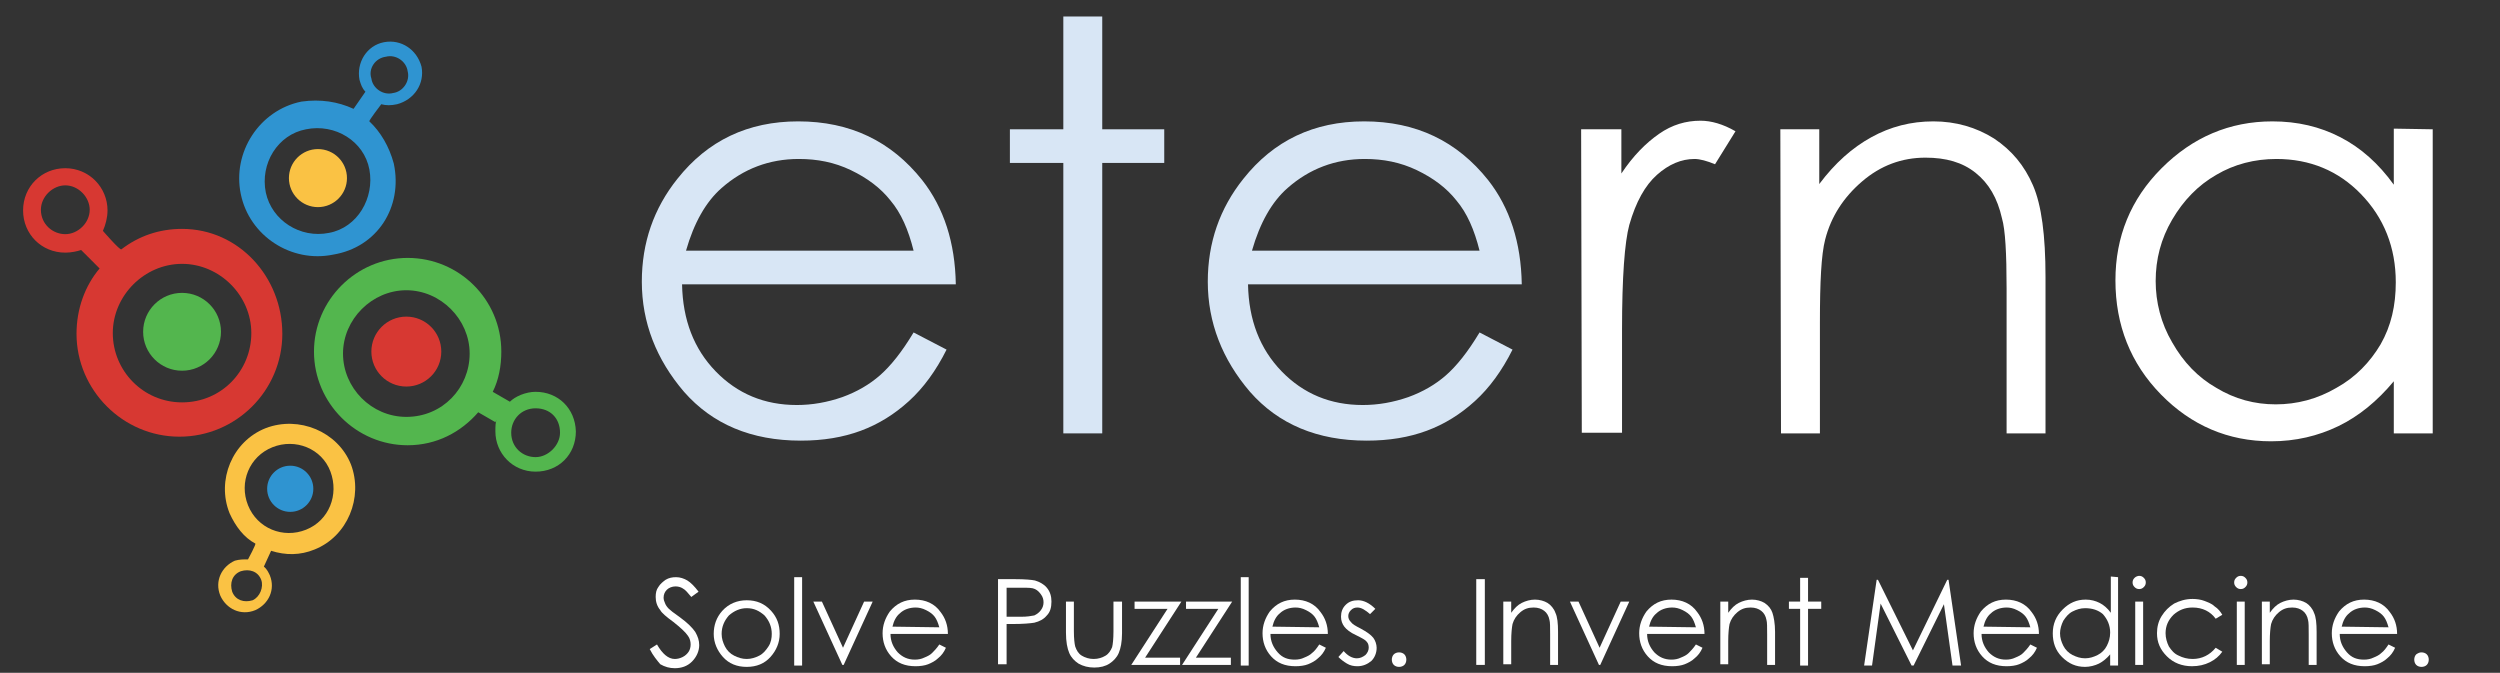 <?xml version="1.0" encoding="utf-8"?>
<!-- Generator: Adobe Illustrator 23.0.2, SVG Export Plug-In . SVG Version: 6.00 Build 0)  -->
<svg version="1.1" id="Layer_2_1_" xmlns="http://www.w3.org/2000/svg" xmlns:xlink="http://www.w3.org/1999/xlink" x="0px" y="0px"
	 viewBox="0 0 379 102" style="enable-background:new 0 0 379 102;" xml:space="preserve">
<rect x="0" y="0" width="379" height="102" fill="#333333" stroke="none"/>
<style type="text/css">
	.st0{enable-background:new    ;}
	.st1{fill:#D8E6F5;}
	.st2{fill:#FFFFFF;}
	.st3{fill:#D73832;}
	.st4{fill:#53B64E;}
	.st5{fill:#2F94D1;}
	.st6{fill:#FAC244;}
</style>
<g>
	<g class="st0">
		<path class="st1" d="M138.5,50.4l5,2.6c-1.6,3.2-3.5,5.8-5.7,7.8s-4.6,3.5-7.3,4.5s-5.7,1.5-9.1,1.5c-7.5,0-13.4-2.5-17.7-7.4
			c-4.2-4.9-6.4-10.5-6.4-16.7c0-5.9,1.8-11.1,5.4-15.6c4.6-5.8,10.7-8.7,18.3-8.7c7.9,0,14.1,3,18.8,8.9c3.3,4.2,5,9.5,5.1,15.8
			h-41.5c0.1,5.4,1.8,9.8,5.1,13.2c3.3,3.4,7.4,5.1,12.3,5.1c2.3,0,4.6-0.4,6.9-1.2c2.2-0.8,4.1-1.9,5.7-3.3S136.7,53.4,138.5,50.4z
			 M138.5,38c-0.8-3.2-1.9-5.7-3.5-7.6c-1.5-1.9-3.5-3.4-6-4.6s-5.1-1.7-7.9-1.7c-4.5,0-8.4,1.5-11.7,4.4c-2.4,2.1-4.2,5.3-5.4,9.5
			H138.5z"/>
		<path class="st1" d="M161.2,2.5h5.9v17.1h9.4v5.1h-9.4v41h-5.9v-41h-8.1v-5.1h8.1V2.5z"/>
		<path class="st1" d="M224.3,50.4l5,2.6c-1.6,3.2-3.5,5.8-5.7,7.8s-4.6,3.5-7.3,4.5s-5.7,1.5-9.1,1.5c-7.5,0-13.4-2.5-17.7-7.4
			c-4.2-4.9-6.4-10.5-6.4-16.7c0-5.9,1.8-11.1,5.4-15.6c4.6-5.8,10.7-8.7,18.3-8.7c7.9,0,14.1,3,18.8,8.9c3.3,4.2,5,9.5,5.1,15.8
			h-41.5c0.1,5.4,1.8,9.8,5.1,13.2s7.4,5.1,12.3,5.1c2.3,0,4.6-0.4,6.9-1.2c2.2-0.8,4.1-1.9,5.7-3.3S222.5,53.4,224.3,50.4z
			 M224.3,38c-0.8-3.2-1.9-5.7-3.5-7.6c-1.5-1.9-3.5-3.4-6-4.6s-5.1-1.7-7.9-1.7c-4.5,0-8.4,1.5-11.7,4.4c-2.4,2.1-4.2,5.3-5.4,9.5
			H224.3z"/>
	</g>
	<g class="st0">
		<path class="st2" d="M239.7,19.6h6.1v6.7c1.8-2.7,3.7-4.6,5.7-6s4.1-2,6.3-2c1.6,0,3.4,0.5,5.3,1.6l-3.1,5
			c-1.2-0.5-2.3-0.8-3.1-0.8c-2,0-3.9,0.8-5.7,2.4s-3.2,4.1-4.2,7.6c-0.7,2.6-1.1,7.9-1.1,15.9v15.6h-6.1L239.7,19.6L239.7,19.6z"/>
		<path class="st2" d="M269.9,19.6h5.9v8.3c2.4-3.2,5-5.5,7.9-7.1s6-2.4,9.4-2.4s6.5,0.9,9.2,2.6c2.7,1.8,4.6,4.1,5.9,7.1
			s1.9,7.6,1.9,13.9v23.7h-5.9v-22c0-5.3-0.2-8.9-0.7-10.6c-0.7-3.1-2-5.3-4-6.9s-4.5-2.3-7.6-2.3c-3.6,0-6.8,1.2-9.6,3.6
			c-2.8,2.4-4.7,5.3-5.6,8.8c-0.6,2.3-0.8,6.5-0.8,12.5v16.9H270L269.9,19.6L269.9,19.6z"/>
		<path class="st2" d="M368.8,19.6v46.1h-5.9v-7.9c-2.5,3-5.3,5.3-8.4,6.8c-3.1,1.5-6.5,2.3-10.2,2.3c-6.5,0-12.1-2.4-16.7-7.1
			s-6.9-10.5-6.9-17.3c0-6.6,2.3-12.3,7-17s10.3-7.1,16.8-7.1c3.8,0,7.2,0.8,10.3,2.4s5.8,4,8.1,7.2v-8.5L368.8,19.6L368.8,19.6z
			 M345.1,24.1c-3.3,0-6.4,0.8-9.1,2.4c-2.8,1.6-5,3.9-6.7,6.8s-2.5,6-2.5,9.3c0,3.2,0.8,6.4,2.5,9.3c1.7,3,3.9,5.3,6.7,6.9
			c2.8,1.7,5.8,2.5,9,2.5s6.3-0.8,9.2-2.5c2.9-1.6,5.1-3.9,6.7-6.6c1.6-2.8,2.3-5.9,2.3-9.4c0-5.3-1.8-9.8-5.3-13.4
			C354.5,25.9,350.2,24.1,345.1,24.1z"/>
	</g>
	<g class="st0">
		<path class="st2" d="M98.5,98.4l1.1-0.7c0.8,1.4,1.7,2.2,2.7,2.2c0.4,0,0.8-0.1,1.2-0.3c0.4-0.2,0.7-0.5,0.9-0.8
			c0.2-0.3,0.3-0.7,0.3-1.1s-0.1-0.9-0.4-1.3c-0.4-0.6-1.2-1.3-2.2-2.1c-1.1-0.8-1.8-1.4-2-1.8c-0.5-0.6-0.7-1.3-0.7-2
			c0-0.6,0.1-1.1,0.4-1.5c0.3-0.5,0.7-0.8,1.1-1.1c0.5-0.3,1-0.4,1.6-0.4s1.2,0.2,1.7,0.5s1.1,0.9,1.7,1.7l-1.1,0.8
			c-0.5-0.6-0.9-1.1-1.3-1.3c-0.3-0.2-0.7-0.3-1.1-0.3c-0.5,0-1,0.2-1.3,0.5s-0.5,0.7-0.5,1.2c0,0.3,0.1,0.6,0.2,0.8
			c0.1,0.3,0.3,0.6,0.6,0.9c0.2,0.2,0.7,0.6,1.7,1.3c1.1,0.8,1.9,1.6,2.3,2.2c0.4,0.7,0.6,1.3,0.6,2c0,0.9-0.4,1.8-1.1,2.5
			s-1.6,1-2.6,1c-0.8,0-1.5-0.2-2.2-0.6C99.6,100.1,99,99.4,98.5,98.4z"/>
		<path class="st2" d="M113.2,91c1.5,0,2.7,0.5,3.7,1.6c0.9,1,1.3,2.1,1.3,3.5c0,1.3-0.5,2.5-1.4,3.5s-2.1,1.5-3.6,1.5
			s-2.7-0.5-3.6-1.5s-1.4-2.2-1.4-3.5s0.4-2.5,1.3-3.5C110.5,91.5,111.8,91,113.2,91z M113.2,92.2c-1,0-1.9,0.4-2.7,1.1
			c-0.7,0.8-1.1,1.7-1.1,2.8c0,0.7,0.2,1.3,0.5,1.9s0.8,1.1,1.4,1.4s1.2,0.5,1.9,0.5c0.7,0,1.3-0.2,1.9-0.5s1-0.8,1.4-1.4
			s0.5-1.3,0.5-1.9c0-1.1-0.4-2-1.1-2.8C115.1,92.6,114.3,92.2,113.2,92.2z"/>
		<path class="st2" d="M120.4,87.5h1.2v13.4h-1.2V87.5z"/>
		<path class="st2" d="M123.3,91.2h1.3l3.2,7l3.2-7h1.3l-4.4,9.6h-0.2L123.3,91.2z"/>
		<path class="st2" d="M142.4,97.7l1,0.5c-0.3,0.7-0.7,1.2-1.2,1.6c-0.4,0.4-1,0.7-1.5,0.9s-1.2,0.3-1.9,0.3c-1.6,0-2.8-0.5-3.7-1.5
			s-1.3-2.2-1.3-3.5c0-1.2,0.4-2.3,1.1-3.3c1-1.2,2.2-1.8,3.8-1.8s3,0.6,3.9,1.9c0.7,0.9,1.1,2,1.1,3.3H135c0,1.1,0.4,2,1.1,2.8
			c0.7,0.7,1.5,1.1,2.6,1.1c0.5,0,1-0.1,1.4-0.3c0.5-0.2,0.9-0.4,1.2-0.7C141.6,98.7,142,98.3,142.4,97.7z M142.4,95.1
			c-0.2-0.7-0.4-1.2-0.7-1.6s-0.7-0.7-1.3-1s-1.1-0.4-1.6-0.4c-0.9,0-1.8,0.3-2.4,0.9c-0.5,0.4-0.9,1.1-1.1,2L142.4,95.1L142.4,95.1
			z"/>
		<path class="st2" d="M151.3,87.8h2.6c1.5,0,2.5,0.1,3,0.2c0.7,0.2,1.4,0.6,1.8,1.1c0.5,0.6,0.7,1.3,0.7,2.1c0,0.9-0.2,1.6-0.7,2.1
			c-0.5,0.6-1.1,0.9-1.9,1.1c-0.6,0.1-1.7,0.2-3.3,0.2h-0.9v6.1h-1.3L151.3,87.8L151.3,87.8z M152.6,89.1v4.4h2.2
			c0.9,0,1.5-0.1,2-0.2c0.4-0.2,0.7-0.4,1-0.8s0.4-0.8,0.4-1.2c0-0.4-0.1-0.8-0.4-1.2s-0.5-0.6-0.9-0.8s-1-0.2-1.9-0.2
			C155,89.1,152.6,89.1,152.6,89.1z"/>
		<path class="st2" d="M161.6,91.2h1.2v4.5c0,1.1,0.1,1.9,0.2,2.3c0.2,0.6,0.5,1.1,1,1.4s1.1,0.5,1.8,0.5s1.3-0.2,1.8-0.5
			s0.8-0.8,1-1.3c0.1-0.4,0.2-1.2,0.2-2.4v-4.5h1.3V96c0,1.3-0.2,2.3-0.5,3s-0.8,1.2-1.4,1.6c-0.6,0.4-1.4,0.6-2.3,0.6
			c-0.9,0-1.7-0.2-2.4-0.6c-0.6-0.4-1.1-0.9-1.4-1.6c-0.3-0.7-0.5-1.7-0.5-3.1L161.6,91.2L161.6,91.2z"/>
		<path class="st2" d="M172,91.2h7.1l-5.5,8.5h5.3v1.1h-7.4l5.5-8.5h-5L172,91.2L172,91.2z"/>
		<path class="st2" d="M179.7,91.2h7.1l-5.5,8.5h5.3v1.1h-7.4l5.5-8.5h-4.9v-1.1H179.7z"/>
		<path class="st2" d="M188.1,87.5h1.2v13.4h-1.2V87.5z"/>
		<path class="st2" d="M200,97.7l1,0.5c-0.3,0.7-0.7,1.2-1.2,1.6c-0.4,0.4-1,0.7-1.5,0.9s-1.2,0.3-1.9,0.3c-1.6,0-2.8-0.5-3.7-1.5
			s-1.3-2.2-1.3-3.5c0-1.2,0.4-2.3,1.1-3.3c1-1.2,2.2-1.8,3.8-1.8s3,0.6,3.9,1.9c0.7,0.9,1.1,2,1.1,3.3h-8.7c0,1.1,0.4,2,1.1,2.8
			s1.5,1.1,2.6,1.1c0.5,0,1-0.1,1.4-0.3c0.5-0.2,0.9-0.4,1.2-0.7C199.3,98.7,199.6,98.3,200,97.7z M200,95.1
			c-0.2-0.7-0.4-1.2-0.7-1.6s-0.7-0.7-1.3-1s-1.1-0.4-1.6-0.4c-0.9,0-1.8,0.3-2.4,0.9c-0.5,0.4-0.9,1.1-1.1,2L200,95.1L200,95.1z"/>
		<path class="st2" d="M208.5,92.3l-0.8,0.8c-0.7-0.6-1.3-1-1.9-1c-0.4,0-0.7,0.1-1,0.4s-0.4,0.6-0.4,0.9s0.1,0.6,0.4,0.9
			c0.2,0.3,0.7,0.6,1.5,1c0.9,0.5,1.5,0.9,1.9,1.4c0.3,0.4,0.5,1,0.5,1.5c0,0.8-0.3,1.5-0.8,2c-0.6,0.5-1.3,0.8-2.1,0.8
			c-0.6,0-1.1-0.1-1.6-0.4s-0.9-0.6-1.3-1l0.8-0.9c0.6,0.7,1.3,1.1,2,1.1c0.5,0,0.9-0.2,1.3-0.5c0.3-0.3,0.5-0.7,0.5-1.1
			s-0.1-0.7-0.3-0.9c-0.2-0.3-0.8-0.6-1.6-1c-0.9-0.4-1.5-0.9-1.8-1.3s-0.5-0.9-0.5-1.5c0-0.7,0.2-1.3,0.7-1.8s1.1-0.7,1.9-0.7
			C206.7,91,207.6,91.4,208.5,92.3z"/>
		<path class="st2" d="M212.1,98.9c0.3,0,0.6,0.1,0.8,0.3c0.2,0.2,0.3,0.5,0.3,0.8s-0.1,0.6-0.3,0.8s-0.5,0.3-0.8,0.3
			s-0.6-0.1-0.8-0.3c-0.2-0.2-0.3-0.5-0.3-0.8s0.1-0.6,0.3-0.8S211.8,98.9,212.1,98.9z"/>
		<path class="st2" d="M223.8,87.8h1.3v13h-1.3V87.8z"/>
		<path class="st2" d="M227.9,91.2h1.2v1.7c0.5-0.7,1-1.2,1.6-1.5s1.3-0.5,2-0.5s1.4,0.2,1.9,0.5s1,0.9,1.2,1.5
			c0.3,0.6,0.4,1.6,0.4,2.9v5H235v-4.6c0-1.1,0-1.9-0.1-2.2c-0.1-0.6-0.4-1.1-0.8-1.4c-0.4-0.3-0.9-0.5-1.6-0.5
			c-0.8,0-1.4,0.2-2,0.7s-1,1.1-1.2,1.8c-0.1,0.5-0.2,1.4-0.2,2.6v3.5h-1.2V91.2z"/>
		<path class="st2" d="M238,91.2h1.3l3.2,7l3.2-7h1.3l-4.4,9.6h-0.2L238,91.2z"/>
		<path class="st2" d="M257.1,97.7l1,0.5c-0.3,0.7-0.7,1.2-1.2,1.6c-0.4,0.4-1,0.7-1.5,0.9s-1.2,0.3-1.9,0.3c-1.6,0-2.8-0.5-3.7-1.5
			s-1.3-2.2-1.3-3.5c0-1.2,0.4-2.3,1.1-3.3c1-1.2,2.2-1.8,3.8-1.8s3,0.6,3.9,1.9c0.7,0.9,1.1,2,1.1,3.3h-8.7c0,1.1,0.4,2,1.1,2.8
			c0.7,0.7,1.5,1.1,2.6,1.1c0.5,0,1-0.1,1.4-0.3c0.5-0.2,0.9-0.4,1.2-0.7C256.3,98.7,256.7,98.3,257.1,97.7z M257.1,95.1
			c-0.2-0.7-0.4-1.2-0.7-1.6s-0.7-0.7-1.3-1s-1.1-0.4-1.6-0.4c-0.9,0-1.8,0.3-2.4,0.9c-0.5,0.4-0.9,1.1-1.1,2L257.1,95.1L257.1,95.1
			z"/>
		<path class="st2" d="M260.8,91.2h1.2v1.7c0.5-0.7,1-1.2,1.6-1.5s1.3-0.5,2-0.5s1.4,0.2,1.9,0.5c0.6,0.4,1,0.9,1.2,1.5
			s0.4,1.6,0.4,2.9v5h-1.2v-4.6c0-1.1,0-1.9-0.1-2.2c-0.1-0.6-0.4-1.1-0.8-1.4s-0.9-0.5-1.6-0.5c-0.8,0-1.4,0.2-2,0.7
			s-1,1.1-1.2,1.8c-0.1,0.5-0.2,1.4-0.2,2.6v3.5h-1.2L260.8,91.2L260.8,91.2z"/>
		<path class="st2" d="M272.9,87.6h1.2v3.6h2v1.1h-2v8.6h-1.2v-8.6h-1.7v-1.1h1.7V87.6z"/>
		<path class="st2" d="M282.6,100.9l1.9-13h0.2l5.3,10.7l5.2-10.7h0.2l1.9,13H296l-1.3-9.3l-4.6,9.3h-0.3l-4.7-9.4l-1.3,9.4H282.6z"
			/>
		<path class="st2" d="M307.8,97.7l1,0.5c-0.3,0.7-0.7,1.2-1.2,1.6c-0.4,0.4-1,0.7-1.5,0.9s-1.2,0.3-1.9,0.3c-1.6,0-2.8-0.5-3.7-1.5
			s-1.3-2.2-1.3-3.5c0-1.2,0.4-2.3,1.1-3.3c1-1.2,2.2-1.8,3.8-1.8c1.6,0,3,0.6,3.9,1.9c0.7,0.9,1.1,2,1.1,3.3h-8.7
			c0,1.1,0.4,2,1.1,2.8c0.7,0.7,1.5,1.1,2.6,1.1c0.5,0,1-0.1,1.4-0.3c0.5-0.2,0.9-0.4,1.2-0.7S307.4,98.3,307.8,97.7z M307.8,95.1
			c-0.2-0.7-0.4-1.2-0.7-1.6s-0.7-0.7-1.3-1s-1.1-0.4-1.6-0.4c-0.9,0-1.8,0.3-2.4,0.9c-0.5,0.4-0.9,1.1-1.1,2L307.8,95.1L307.8,95.1
			z"/>
		<path class="st2" d="M321.1,87.5v13.4h-1.2v-1.7c-0.5,0.6-1.1,1.1-1.7,1.4s-1.4,0.5-2.1,0.5c-1.4,0-2.5-0.5-3.5-1.5
			s-1.4-2.2-1.4-3.6s0.5-2.6,1.5-3.6s2.1-1.5,3.5-1.5c0.8,0,1.5,0.2,2.1,0.5s1.2,0.8,1.7,1.5v-5.5L321.1,87.5L321.1,87.5z
			 M316.1,92.2c-0.7,0-1.3,0.2-1.9,0.5s-1,0.8-1.4,1.4c-0.3,0.6-0.5,1.3-0.5,1.9c0,0.7,0.2,1.3,0.5,1.9s0.8,1.1,1.4,1.4
			s1.2,0.5,1.9,0.5c0.7,0,1.3-0.2,1.9-0.5s1.1-0.8,1.4-1.4s0.5-1.2,0.5-2c0-1.1-0.4-2-1.1-2.8C318.1,92.5,317.2,92.2,316.1,92.2z"/>
		<path class="st2" d="M324.3,87.3c0.3,0,0.5,0.1,0.7,0.3c0.2,0.2,0.3,0.4,0.3,0.7c0,0.3-0.1,0.5-0.3,0.7c-0.2,0.2-0.4,0.3-0.7,0.3
			c-0.3,0-0.5-0.1-0.7-0.3c-0.2-0.2-0.3-0.4-0.3-0.7c0-0.3,0.1-0.5,0.3-0.7C323.8,87.4,324.1,87.3,324.3,87.3z M323.7,91.2h1.2v9.6
			h-1.2V91.2z"/>
		<path class="st2" d="M336.9,93.2l-1,0.6c-0.8-1.1-2-1.7-3.5-1.7c-1.2,0-2.1,0.4-2.9,1.1c-0.8,0.8-1.2,1.7-1.2,2.8
			c0,0.7,0.2,1.4,0.5,2c0.4,0.6,0.8,1.1,1.5,1.4c0.6,0.3,1.3,0.5,2.1,0.5c1.4,0,2.6-0.6,3.5-1.7l1,0.6c-0.5,0.7-1.1,1.2-1.9,1.6
			s-1.7,0.6-2.7,0.6c-1.5,0-2.8-0.5-3.8-1.5S327,97.4,327,96c0-0.9,0.2-1.8,0.7-2.6c0.5-0.8,1.1-1.4,1.9-1.9
			c0.8-0.4,1.7-0.7,2.8-0.7c0.6,0,1.3,0.1,1.8,0.3s1.1,0.4,1.5,0.8C336.3,92.3,336.6,92.7,336.9,93.2z"/>
		<path class="st2" d="M339.7,87.3c0.3,0,0.5,0.1,0.7,0.3c0.2,0.2,0.3,0.4,0.3,0.7c0,0.3-0.1,0.5-0.3,0.7c-0.2,0.2-0.4,0.3-0.7,0.3
			c-0.3,0-0.5-0.1-0.7-0.3c-0.2-0.2-0.3-0.4-0.3-0.7c0-0.3,0.1-0.5,0.3-0.7C339.2,87.4,339.4,87.3,339.7,87.3z M339.1,91.2h1.2v9.6
			h-1.2V91.2z"/>
		<path class="st2" d="M342.9,91.2h1.2v1.7c0.5-0.7,1-1.2,1.6-1.5s1.3-0.5,2-0.5s1.4,0.2,1.9,0.5s1,0.9,1.2,1.5
			c0.3,0.6,0.4,1.6,0.4,2.9v5H350v-4.6c0-1.1,0-1.9-0.1-2.2c-0.1-0.6-0.4-1.1-0.8-1.4s-0.9-0.5-1.6-0.5c-0.8,0-1.4,0.2-2,0.7
			s-1,1.1-1.2,1.8c-0.1,0.5-0.2,1.4-0.2,2.6v3.5h-1.2L342.9,91.2L342.9,91.2z"/>
		<path class="st2" d="M362.1,97.7l1,0.5c-0.3,0.7-0.7,1.2-1.2,1.6c-0.4,0.4-1,0.7-1.5,0.9s-1.2,0.3-1.9,0.3c-1.6,0-2.8-0.5-3.7-1.5
			s-1.3-2.2-1.3-3.5c0-1.2,0.4-2.3,1.1-3.3c1-1.2,2.2-1.8,3.8-1.8c1.6,0,3,0.6,3.9,1.9c0.7,0.9,1.1,2,1.1,3.3h-8.7
			c0,1.1,0.4,2,1.1,2.8s1.5,1.1,2.6,1.1c0.5,0,1-0.1,1.4-0.3c0.5-0.2,0.9-0.4,1.2-0.7C361.4,98.7,361.7,98.3,362.1,97.7z
			 M362.1,95.1c-0.2-0.7-0.4-1.2-0.7-1.6s-0.7-0.7-1.3-1s-1.1-0.4-1.6-0.4c-0.9,0-1.8,0.3-2.4,0.9c-0.5,0.4-0.9,1.1-1.1,2
			L362.1,95.1L362.1,95.1z"/>
		<path class="st2" d="M367.1,98.9c0.3,0,0.6,0.1,0.8,0.3c0.2,0.2,0.3,0.5,0.3,0.8s-0.1,0.6-0.3,0.8c-0.2,0.2-0.5,0.3-0.8,0.3
			s-0.6-0.1-0.8-0.3s-0.3-0.5-0.3-0.8s0.1-0.6,0.3-0.8C366.6,99,366.8,98.9,367.1,98.9z"/>
	</g>
	<g>
		<path class="st3" d="M27.6,34.7c-3.5,0-6.6,1.1-9.2,3.1C18.2,38,15.6,35,15.6,35c0.4-0.9,0.7-2,0.7-3.1c0-3.5-2.8-6.4-6.4-6.4
			s-6.4,2.8-6.4,6.4s2.8,6.4,6.4,6.4c0.9,0,1.8-0.2,2.4-0.4l2.8,2.8c-2.2,2.6-3.5,6.1-3.5,9.9c0,8.5,7,15.6,15.6,15.6
			s15.6-7,15.6-15.6S36.2,34.7,27.6,34.7z M6.2,31.8c0-2,1.8-3.7,3.7-3.7c2,0,3.7,1.8,3.7,3.7c0,2-1.8,3.7-3.7,3.7S6.2,34,6.2,31.8z
			 M27.6,61c-5.9,0-10.5-4.8-10.5-10.5S21.9,40,27.6,40s10.5,4.8,10.5,10.5S33.6,61,27.6,61z"/>
		<circle class="st4" cx="27.6" cy="50.3" r="5.9"/>
		<path class="st4" d="M81.2,59.4c-1.5,0-3.1,0.7-3.9,1.5l0,0l-2.6-1.5l0,0c0.9-1.8,1.3-3.9,1.3-6.1c0-7.9-6.4-14.2-14.2-14.2
			s-14.2,6.4-14.2,14.2S54,67.5,61.8,67.5c4.4,0,8.1-2,10.7-5l0,0l2.6,1.5l0.2-0.4c-0.2,0.4-0.2,1.1-0.2,1.8c0,3.3,2.6,6.1,6.1,6.1
			s6.1-2.6,6.1-6.1C87.2,61.9,84.6,59.4,81.2,59.4z M61.6,63.2c-5.3,0-9.6-4.4-9.6-9.6s4.4-9.6,9.6-9.6s9.6,4.4,9.6,9.6
			S67.1,63.2,61.6,63.2z M81.2,69.3c-2,0-3.7-1.5-3.7-3.7c0-2,1.5-3.7,3.7-3.7s3.7,1.5,3.7,3.7C84.9,67.5,83.1,69.3,81.2,69.3z"/>
		<circle class="st3" cx="61.6" cy="53.3" r="5.3"/>
		<g>
			<circle class="st5" cx="44" cy="74.1" r="3.5"/>
			<path class="st6" d="M34.8,77.8c0.9,2,2.2,3.7,3.9,4.6c0.2,0-1.1,2.4-1.1,2.4c-0.7,0-1.3,0-2,0.2c-2,0.9-3.1,3.1-2.2,5.3
				c0.9,2,3.1,3.1,5.3,2.2c2-0.9,3.1-3.1,2.2-5.3c-0.2-0.4-0.4-0.9-0.9-1.3l1.1-2.4c2.2,0.7,4.4,0.7,6.6-0.2c5-2,7.4-7.9,5.5-12.9
				c-2-5-7.9-7.4-12.9-5.5C35.2,66.9,32.8,72.8,34.8,77.8z M38.3,91c-1.3,0.4-2.6,0-3.1-1.3c-0.4-1.3,0-2.6,1.3-3.1
				c1.3-0.4,2.6,0,3.1,1.3C40,89,39.4,90.5,38.3,91z M50.1,71.5c1.3,3.5-0.2,7.4-3.7,8.8s-7.4-0.2-8.8-3.7s0.2-7.4,3.7-8.8
				S48.8,68,50.1,71.5z"/>
		</g>
		<g>
			<circle class="st6" cx="48.2" cy="27" r="4.4"/>
			<path class="st5" d="M59.7,24.8c-0.7-2.6-2-4.8-3.7-6.4c-0.2,0,1.8-2.6,1.8-2.6c0.7,0.2,1.5,0.2,2.4,0c2.6-0.7,4.2-3.1,3.7-5.7
				c-0.7-2.6-3.1-4.2-5.7-3.7s-4.2,3.1-3.7,5.7c0.2,0.7,0.4,1.3,0.9,1.8l-1.8,2.6c-2.4-1.1-5-1.5-7.9-1.1c-6.4,1.3-10.5,7.7-9.2,14
				c1.3,6.4,7.7,10.5,14,9.2C57.2,37.5,61.1,31.4,59.7,24.8z M58.5,8.6c1.5-0.4,3.1,0.7,3.3,2.2c0.4,1.5-0.7,3.1-2.2,3.3
				c-1.5,0.4-3.1-0.7-3.3-2.2C55.8,10.4,56.9,8.8,58.5,8.6z M40.3,29.2c-0.9-4.4,1.8-8.8,6.1-9.6c4.4-0.9,8.8,1.8,9.6,6.1
				s-1.8,8.8-6.1,9.6C45.5,36.2,41.2,33.4,40.3,29.2z"/>
		</g>
	</g>
</g>
</svg>
